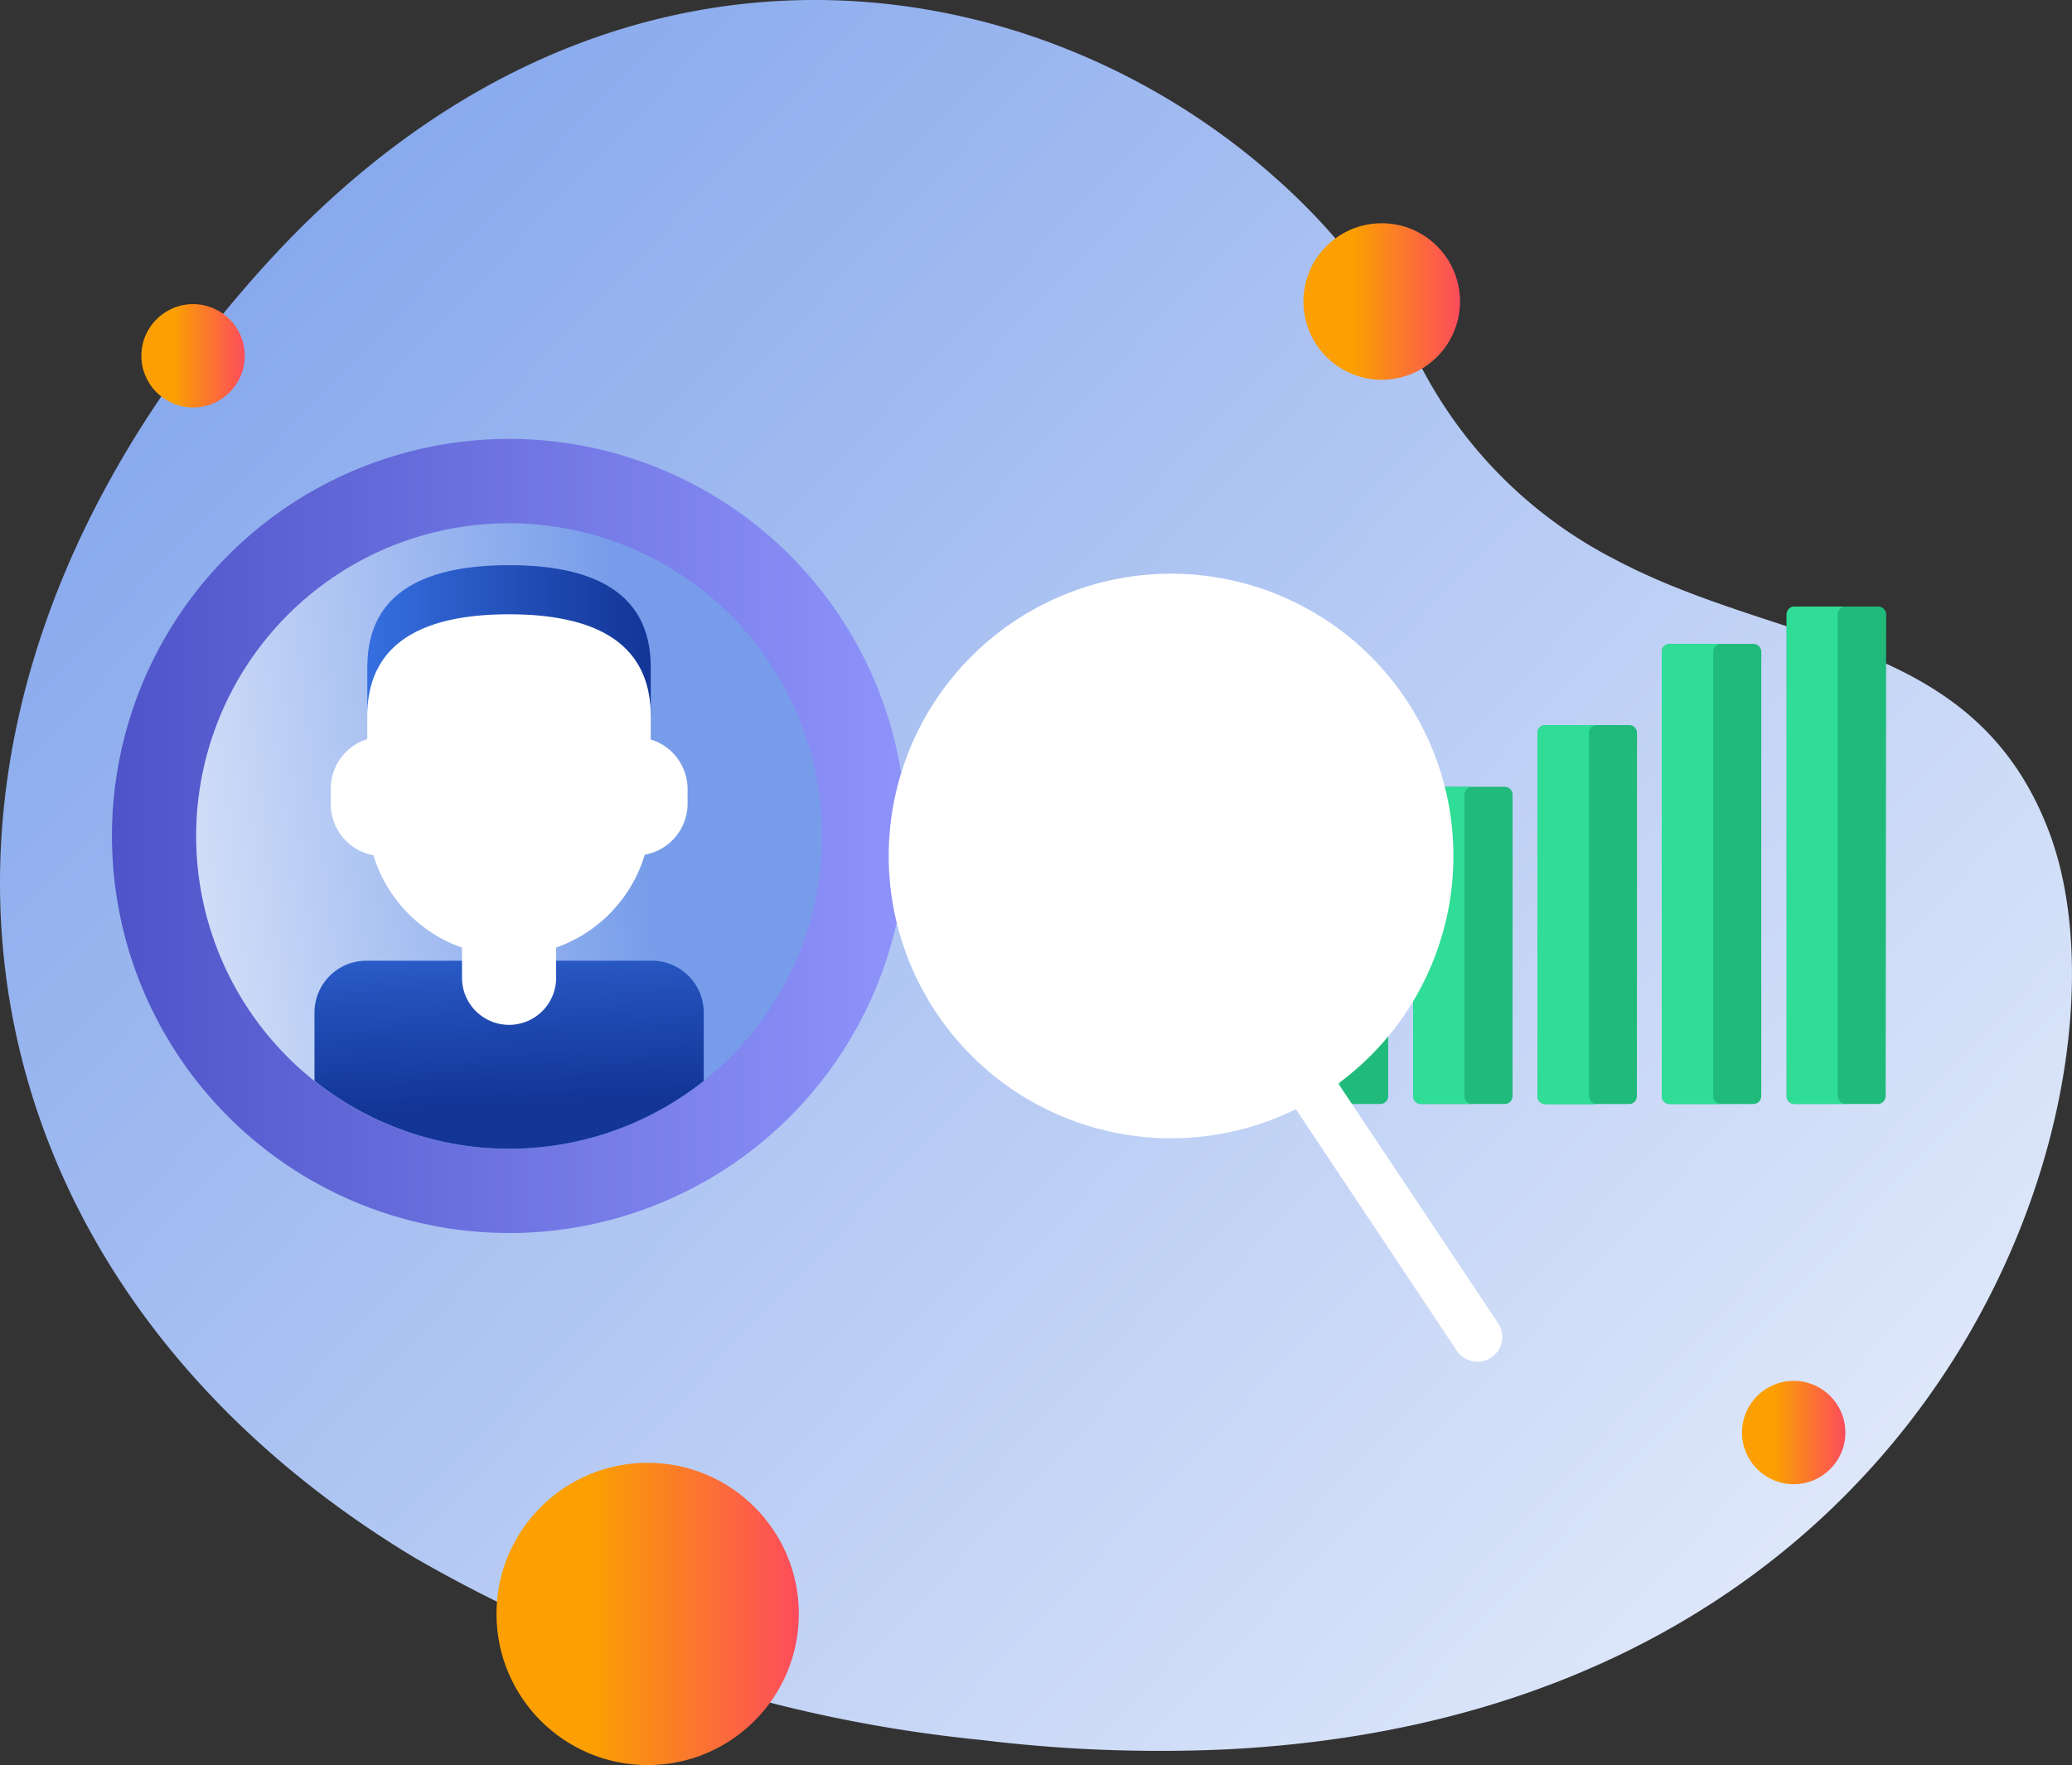 <svg xmlns="http://www.w3.org/2000/svg" xmlns:xlink="http://www.w3.org/1999/xlink" width="52.838" height="45.02" viewBox="0 0 52.838 45.02"><rect x="0" y="0" width="52.838" height="45.02" fill="#333333" stroke="none"/><defs><linearGradient id="a" x1="1.166" y1="1.087" x2="-0.027" y2="0.153" gradientUnits="objectBoundingBox"><stop offset="0" stop-color="#fff"/><stop offset="1" stop-color="#779dea"/></linearGradient><linearGradient id="b" y1="0.5" x2="1" y2="0.5" gradientUnits="objectBoundingBox"><stop offset="0" stop-color="#fb9f02"/><stop offset="0.32" stop-color="#fb9f02"/><stop offset="1" stop-color="#fc4c5c"/></linearGradient><linearGradient id="c" x1="0" x2="1.001" xlink:href="#b"/><linearGradient id="f" y1="0.5" x2="1" y2="0.5" gradientUnits="objectBoundingBox"><stop offset="0" stop-color="#4e54c8"/><stop offset="1" stop-color="#8f94fb"/></linearGradient><linearGradient id="g" x1="-0.37" y1="0.603" x2="0.711" y2="0.475" xlink:href="#a"/><linearGradient id="h" y1="0.5" x2="1" y2="0.5" gradientUnits="objectBoundingBox"><stop offset="0" stop-color="#366fe0"/><stop offset="0.56" stop-color="#214db5"/><stop offset="1" stop-color="#123597"/></linearGradient><linearGradient id="i" x1="0.413" y1="-0.418" x2="0.531" y2="0.756" xlink:href="#h"/></defs><g transform="translate(-0.001 -0.238)"><path d="M31.258,44.62a37.33,37.33,0,0,1-6.229-.24,35.982,35.982,0,0,1-14.476-4.662C-1.472,32.458-3.834,18.57,6.66,6.873,15.3-2.753,26.279-1.05,32.544,4.554a16.052,16.052,0,0,1,3.572,4.552,11.456,11.456,0,0,0,5.031,5.144c4.291,2.283,9.164,1.953,11.081,6.9C54.746,27.6,49.782,43.7,31.258,44.62Z" transform="translate(0.001 0.238)" fill="url(#a)"/><circle cx="3.855" cy="3.855" r="3.855" transform="translate(12.662 37.548)" fill="url(#b)"/><circle cx="1.996" cy="1.996" r="1.996" transform="translate(33.24 5.932)" fill="url(#c)"/><circle cx="1.318" cy="1.318" r="1.318" transform="translate(44.424 35.458)" fill="url(#b)"/><circle cx="1.318" cy="1.318" r="1.318" transform="translate(3.606 7.995)" fill="url(#b)"/><path d="M2.537,3.606a.2.2,0,0,1-.2.2H.2a.2.2,0,0,1-.2-.2V.2A.2.2,0,0,1,.2,0H2.338a.2.2,0,0,1,.2.2Z" transform="translate(26.522 24.591)" fill="#20ba7b"/><path d="M1.311,3.606V.2a.2.2,0,0,1,.2-.2H.2A.2.2,0,0,0,0,.2V3.606a.2.2,0,0,0,.2.2H1.509a.2.2,0,0,1-.2-.2Z" transform="translate(26.522 24.591)" fill="#2fdd96"/><path d="M2.537,8.048a.2.2,0,0,1-.2.2H.2a.2.2,0,0,1-.2-.2V.2A.2.2,0,0,1,.2,0H2.341a.2.2,0,0,1,.2.2Z" transform="translate(29.692 20.149)" fill="#20ba7b"/><path d="M1.313,8.048V.2a.2.2,0,0,1,.2-.2H.2A.2.2,0,0,0,0,.2V8.048a.2.2,0,0,0,.2.2H1.512a.2.2,0,0,1-.2-.2Z" transform="translate(29.692 20.149)" fill="#2fdd96"/><path d="M2.537,8.989a.2.2,0,0,1-.2.2H.2a.2.2,0,0,1-.2-.2V.2A.2.2,0,0,1,.2,0H2.338a.2.2,0,0,1,.2.2Z" transform="translate(32.864 19.207)" fill="#20ba7b"/><path d="M1.313,8.989V.2a.2.2,0,0,1,.2-.2H.2A.2.2,0,0,0,0,.2V9a.2.2,0,0,0,.2.2H1.509a.2.2,0,0,1-.2-.2Z" transform="translate(32.864 19.207)" fill="#2fdd96"/><path d="M2.537,7.889a.2.2,0,0,1-.2.2H.2a.2.2,0,0,1-.2-.2V.2A.2.2,0,0,1,.2,0H2.338a.2.2,0,0,1,.2.2Z" transform="translate(36.036 20.307)" fill="#20ba7b"/><path d="M2.535,9.466a.2.2,0,0,1-.2.2H.2a.2.2,0,0,1-.2-.2V.2A.2.2,0,0,1,.2,0H2.338a.2.2,0,0,1,.2.2Z" transform="translate(39.208 18.731)" fill="#20ba7b"/><path d="M1.311,7.889V.2a.2.2,0,0,1,.2-.2H.2A.2.2,0,0,0,0,.2V7.889a.2.2,0,0,0,.2.2H1.509a.2.2,0,0,1-.2-.2Z" transform="translate(36.036 20.307)" fill="#2fdd96"/><path d="M1.311,9.466V.2a.2.2,0,0,1,.2-.2H.2A.2.2,0,0,0,0,.2V9.473a.2.2,0,0,0,.2.2H1.521a.2.2,0,0,1-.2-.2Z" transform="translate(39.208 18.731)" fill="#2fdd96"/><path d="M2.537,11.536a.2.2,0,0,1-.2.2H.2a.2.2,0,0,1-.2-.2V.2A.2.2,0,0,1,.2,0H2.338a.2.2,0,0,1,.2.2Z" transform="translate(42.377 16.661)" fill="#20ba7b"/><path d="M2.525,12.487a.2.2,0,0,1-.2.2H.2a.2.2,0,0,1-.2-.2V.2A.2.2,0,0,1,.2,0H2.338a.2.2,0,0,1,.2.2Z" transform="translate(45.562 15.709)" fill="#20ba7b"/><path d="M1.313,11.536V.2a.2.2,0,0,1,.2-.2H.2A.2.2,0,0,0,0,.2V11.536a.2.2,0,0,0,.2.2H1.512a.2.2,0,0,1-.2-.2Z" transform="translate(42.377 16.661)" fill="#2fdd96"/><path d="M1.3,12.487V.2A.2.2,0,0,1,1.5,0H.2A.2.2,0,0,0,0,.2V12.487a.2.2,0,0,0,.2.2H1.509a.2.2,0,0,1-.2-.2Z" transform="translate(45.562 15.709)" fill="#2fdd96"/><path d="M10.125,20.254A10.127,10.127,0,1,1,20.254,10.13a10.127,10.127,0,0,1-10.13,10.125Z" transform="translate(2.856 11.433)" fill="url(#f)"/><path d="M15.956,7.978A7.978,7.978,0,1,1,7.978,0,7.978,7.978,0,0,1,15.956,7.978Z" transform="translate(5.003 13.584)" fill="url(#g)"/><path d="M3.613,0C1.617,0,0,.6,0,2.595V3.927c0-2,1.617-2.595,3.613-2.595s3.615.6,3.615,2.595V2.6C7.228.6,5.609,0,3.613,0Z" transform="translate(9.368 14.653)" fill="url(#h)"/><path d="M8.6,0H6.083V.436a1.124,1.124,0,1,1-2.247,0V0H1.322A1.323,1.323,0,0,0,0,1.322V3.064a7.976,7.976,0,0,0,9.926,0V1.322A1.323,1.323,0,0,0,8.6,0Z" transform="translate(8.021 24.742)" fill="url(#i)"/><path d="M1.2.211A3.493,3.493,0,0,1,0,0V.915a1.2,1.2,0,1,0,2.4,0V0A3.517,3.517,0,0,1,1.2.211Z" transform="translate(11.783 24.263)" fill="#fff"/><path d="M1.011,1.869V0A1.322,1.322,0,0,0,0,1.3v.383A1.325,1.325,0,0,0,1.2,3a3.517,3.517,0,0,1-.18-1.116Z" transform="translate(8.436 19.068)" fill="#fff"/><path d="M.182,0V1.869A3.517,3.517,0,0,1,0,2.985,1.325,1.325,0,0,0,1.2,1.668V1.3A1.322,1.322,0,0,0,.187.012Z" transform="translate(16.335 19.068)" fill="#fff"/><path d="M7.229,5.031A3.615,3.615,0,1,1,0,5.031V2.6C0,.6,1.618,0,3.614,0S7.229.6,7.229,2.6Z" transform="translate(9.367 15.906)" fill="#fff"/><path d="M14.505,19.843l-4.114-6.177a7.2,7.2,0,1,1,1.08-.656l4.088,6.131a.633.633,0,0,1-1.054.7Z" transform="translate(22.657 14.863)" fill="#fff"/></g></svg>